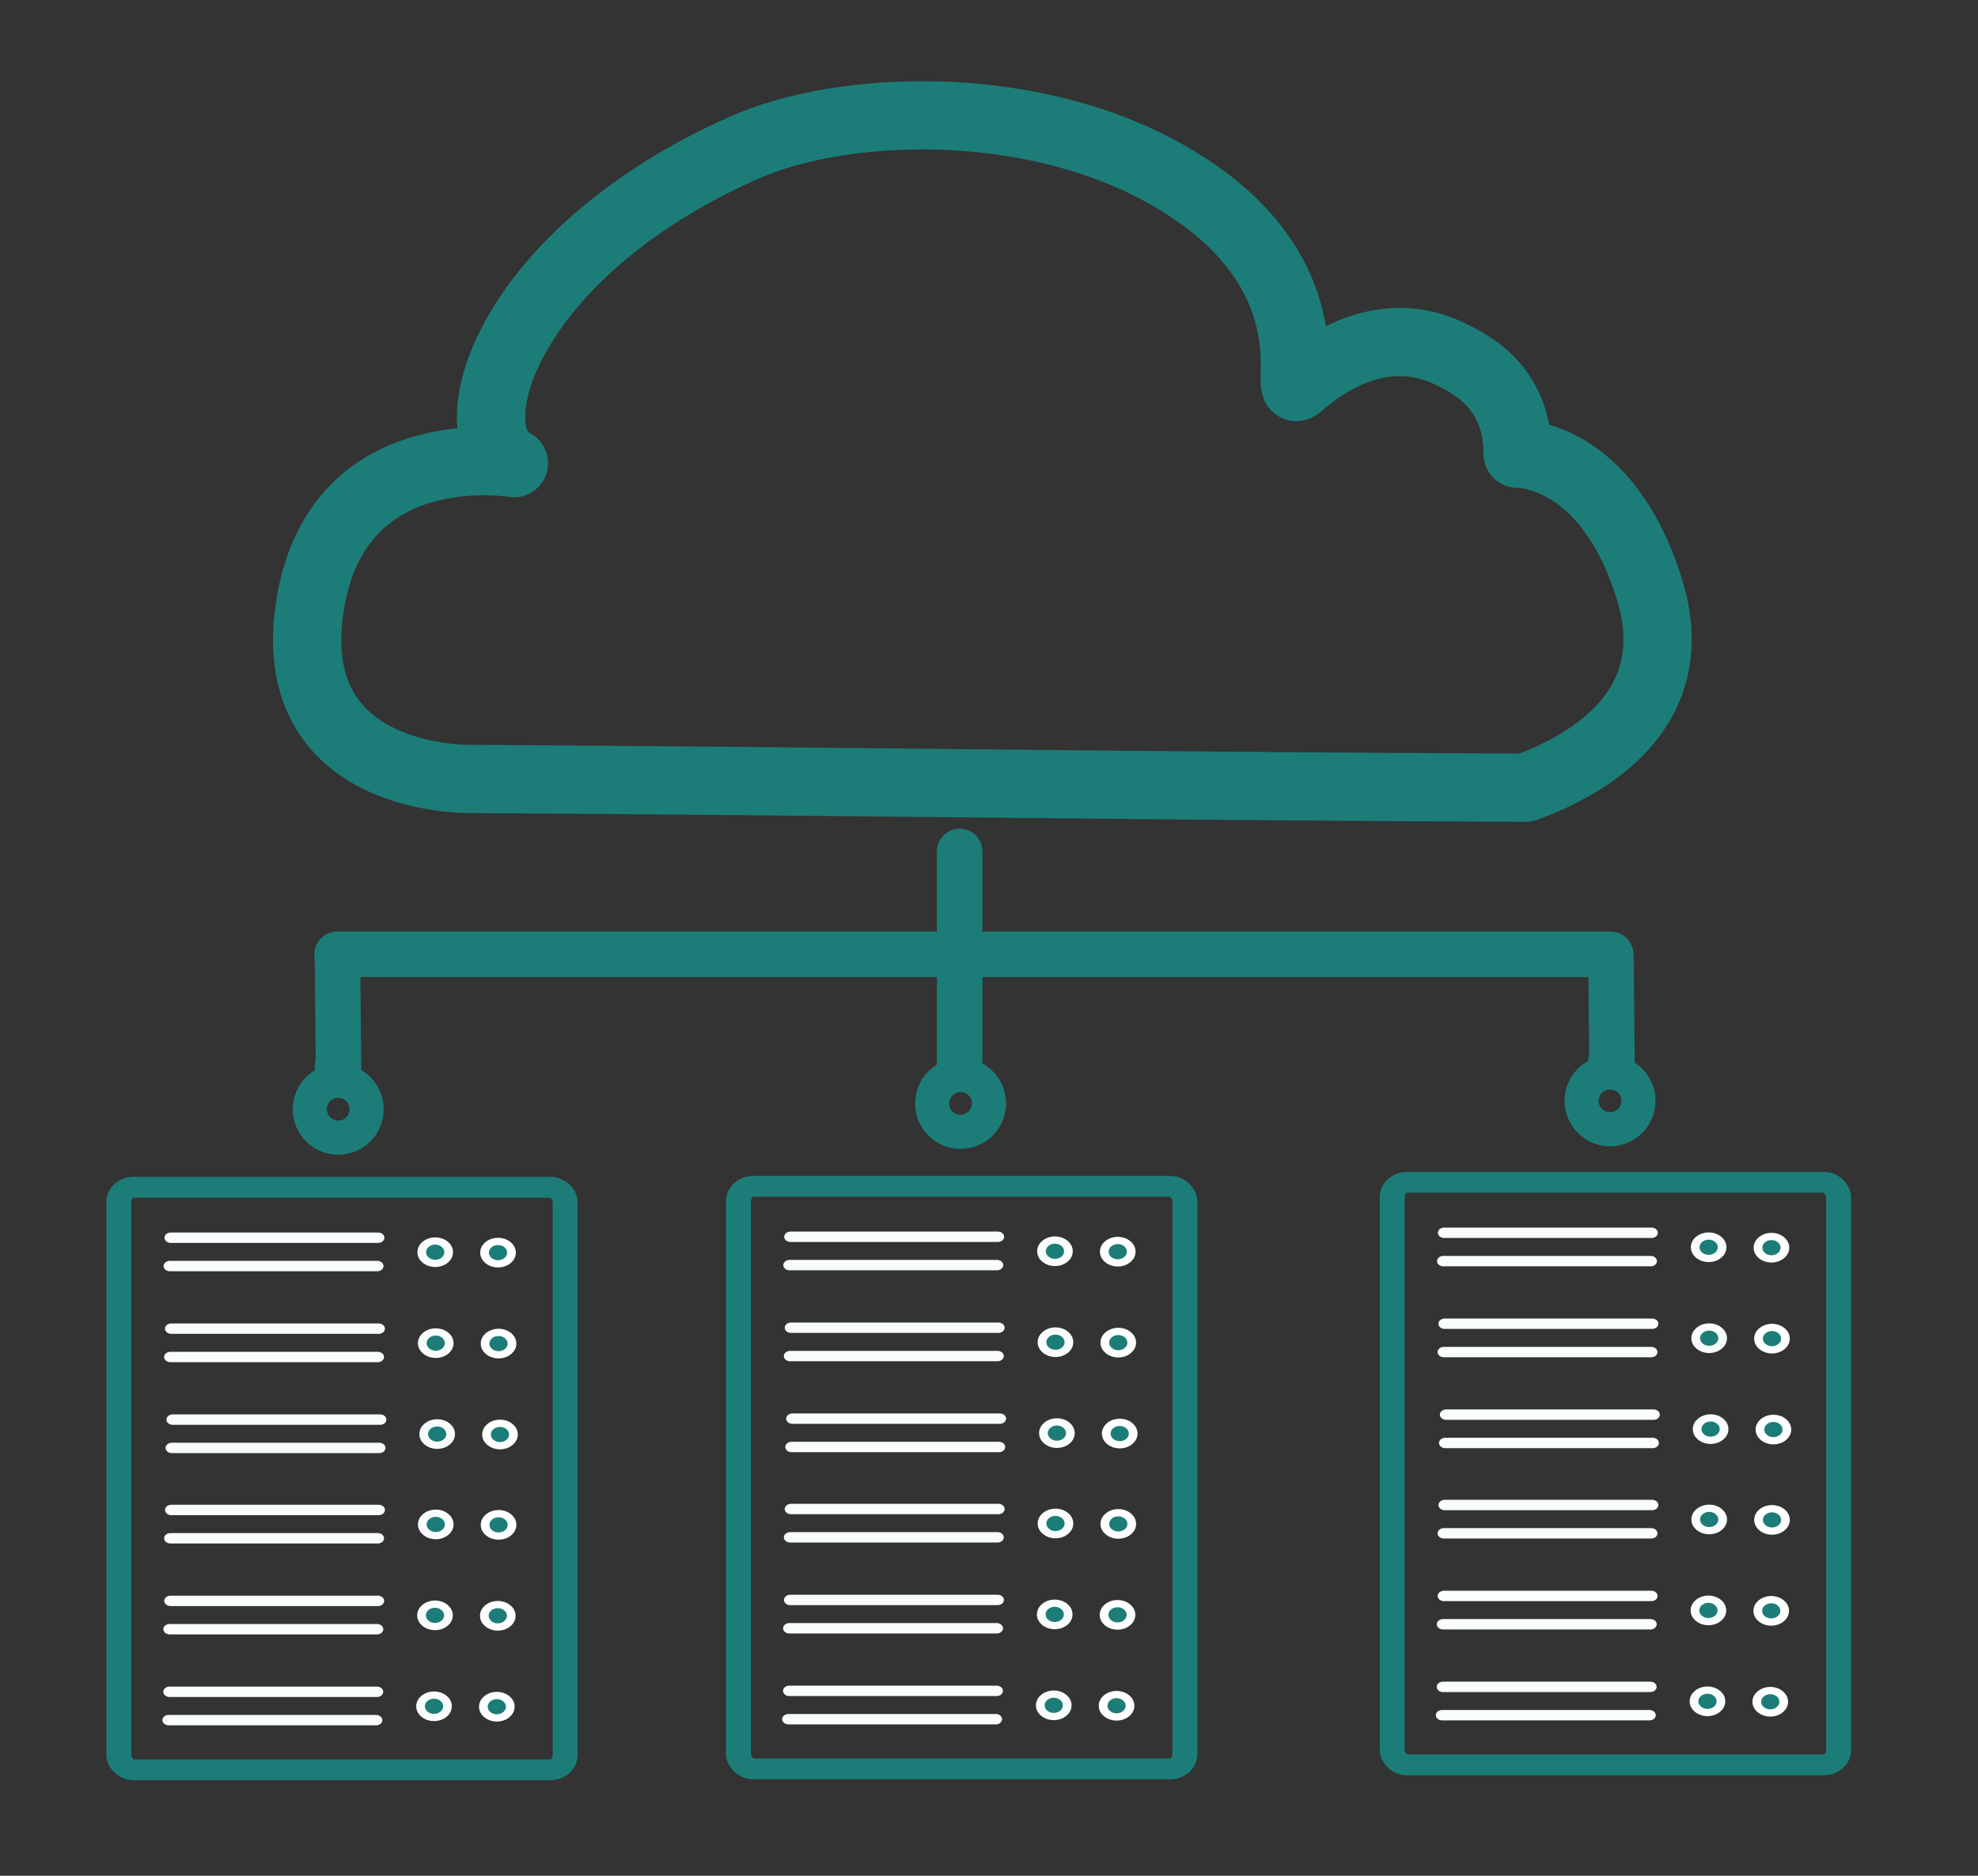 <?xml version="1.0" encoding="UTF-8" standalone="no"?>
<!-- Created with Inkscape (http://www.inkscape.org/) -->

<svg
   width="174mm"
   height="165mm"
   viewBox="0 0 174 165"
   version="1.1"
   id="svg1"
   xml:space="preserve"
   inkscape:version="1.4.2 (ebf0e940, 2025-05-08)"
   sodipodi:docname="cluster-key.svg"
   xmlns:inkscape="http://www.inkscape.org/namespaces/inkscape"
   xmlns:sodipodi="http://sodipodi.sourceforge.net/DTD/sodipodi-0.dtd"
   xmlns="http://www.w3.org/2000/svg"
   xmlns:svg="http://www.w3.org/2000/svg"><rect x="0" y="0" width="174" height="165" fill="#333333" stroke="none"/><sodipodi:namedview
     id="namedview1"
     pagecolor="#ffffff"
     bordercolor="#000000"
     borderopacity="0.25"
     inkscape:showpageshadow="2"
     inkscape:pageopacity="0.0"
     inkscape:pagecheckerboard="0"
     inkscape:deskcolor="#d1d1d1"
     inkscape:document-units="mm"
     inkscape:zoom="2.7280399"
     inkscape:cx="367.1134"
     inkscape:cy="435.11094"
     inkscape:window-width="2288"
     inkscape:window-height="1243"
     inkscape:window-x="1835"
     inkscape:window-y="129"
     inkscape:window-maximized="0"
     inkscape:current-layer="layer1" /><defs
     id="defs1"><inkscape:path-effect
       effect="parallel"
       offset_pt="61.076,22.092"
       id="path-effect7"
       is_visible="true"
       lpeversion="1"
       length-left="150"
       length-right="150" /><inkscape:path-effect
       effect="fillet_chamfer"
       id="path-effect6"
       is_visible="true"
       lpeversion="1"
       nodesatellites_param="F,0,0,1,0,0,0,1 @ F,0,0,1,0,0,0,1 @ F,0,0,1,0,0,0,1 @ F,0,0,1,0,0,0,1"
       radius="0"
       unit="px"
       method="auto"
       mode="F"
       chamfer_steps="1"
       flexible="false"
       use_knot_distance="true"
       apply_no_radius="true"
       apply_with_radius="true"
       only_selected="false"
       hide_knots="false" /><inkscape:path-effect
       effect="fillet_chamfer"
       id="path-effect6-4"
       is_visible="true"
       lpeversion="1"
       nodesatellites_param="F,0,0,1,0,0,0,1 @ F,0,0,1,0,0,0,1 @ F,0,0,1,0,0,0,1 @ F,0,0,1,0,0,0,1"
       radius="0"
       unit="px"
       method="auto"
       mode="F"
       chamfer_steps="1"
       flexible="false"
       use_knot_distance="true"
       apply_no_radius="true"
       apply_with_radius="true"
       only_selected="false"
       hide_knots="false" /><inkscape:path-effect
       effect="fillet_chamfer"
       id="path-effect6-1"
       is_visible="true"
       lpeversion="1"
       nodesatellites_param="F,0,0,1,0,0,0,1 @ F,0,0,1,0,0,0,1 @ F,0,0,1,0,0,0,1 @ F,0,0,1,0,0,0,1"
       radius="0"
       unit="px"
       method="auto"
       mode="F"
       chamfer_steps="1"
       flexible="false"
       use_knot_distance="true"
       apply_no_radius="true"
       apply_with_radius="true"
       only_selected="false"
       hide_knots="false" /><inkscape:path-effect
       effect="fillet_chamfer"
       id="path-effect6-8"
       is_visible="true"
       lpeversion="1"
       nodesatellites_param="F,0,0,1,0,0,0,1 @ F,0,0,1,0,0,0,1 @ F,0,0,1,0,0,0,1 @ F,0,0,1,0,0,0,1"
       radius="0"
       unit="px"
       method="auto"
       mode="F"
       chamfer_steps="1"
       flexible="false"
       use_knot_distance="true"
       apply_no_radius="true"
       apply_with_radius="true"
       only_selected="false"
       hide_knots="false" /><inkscape:path-effect
       effect="fillet_chamfer"
       id="path-effect6-15"
       is_visible="true"
       lpeversion="1"
       nodesatellites_param="F,0,0,1,0,0,0,1 @ F,0,0,1,0,0,0,1 @ F,0,0,1,0,0,0,1 @ F,0,0,1,0,0,0,1"
       radius="0"
       unit="px"
       method="auto"
       mode="F"
       chamfer_steps="1"
       flexible="false"
       use_knot_distance="true"
       apply_no_radius="true"
       apply_with_radius="true"
       only_selected="false"
       hide_knots="false" /><inkscape:path-effect
       effect="fillet_chamfer"
       id="path-effect6-7"
       is_visible="true"
       lpeversion="1"
       nodesatellites_param="F,0,0,1,0,0,0,1 @ F,0,0,1,0,0,0,1 @ F,0,0,1,0,0,0,1 @ F,0,0,1,0,0,0,1"
       radius="0"
       unit="px"
       method="auto"
       mode="F"
       chamfer_steps="1"
       flexible="false"
       use_knot_distance="true"
       apply_no_radius="true"
       apply_with_radius="true"
       only_selected="false"
       hide_knots="false" /><inkscape:path-effect
       effect="fillet_chamfer"
       id="path-effect6-5"
       is_visible="true"
       lpeversion="1"
       nodesatellites_param="F,0,0,1,0,0,0,1 @ F,0,0,1,0,0,0,1 @ F,0,0,1,0,0,0,1 @ F,0,0,1,0,0,0,1"
       radius="0"
       unit="px"
       method="auto"
       mode="F"
       chamfer_steps="1"
       flexible="false"
       use_knot_distance="true"
       apply_no_radius="true"
       apply_with_radius="true"
       only_selected="false"
       hide_knots="false" /><inkscape:path-effect
       effect="fillet_chamfer"
       id="path-effect6-4-5"
       is_visible="true"
       lpeversion="1"
       nodesatellites_param="F,0,0,1,0,0,0,1 @ F,0,0,1,0,0,0,1 @ F,0,0,1,0,0,0,1 @ F,0,0,1,0,0,0,1"
       radius="0"
       unit="px"
       method="auto"
       mode="F"
       chamfer_steps="1"
       flexible="false"
       use_knot_distance="true"
       apply_no_radius="true"
       apply_with_radius="true"
       only_selected="false"
       hide_knots="false" /><inkscape:path-effect
       effect="fillet_chamfer"
       id="path-effect6-1-2"
       is_visible="true"
       lpeversion="1"
       nodesatellites_param="F,0,0,1,0,0,0,1 @ F,0,0,1,0,0,0,1 @ F,0,0,1,0,0,0,1 @ F,0,0,1,0,0,0,1"
       radius="0"
       unit="px"
       method="auto"
       mode="F"
       chamfer_steps="1"
       flexible="false"
       use_knot_distance="true"
       apply_no_radius="true"
       apply_with_radius="true"
       only_selected="false"
       hide_knots="false" /><inkscape:path-effect
       effect="fillet_chamfer"
       id="path-effect6-8-3"
       is_visible="true"
       lpeversion="1"
       nodesatellites_param="F,0,0,1,0,0,0,1 @ F,0,0,1,0,0,0,1 @ F,0,0,1,0,0,0,1 @ F,0,0,1,0,0,0,1"
       radius="0"
       unit="px"
       method="auto"
       mode="F"
       chamfer_steps="1"
       flexible="false"
       use_knot_distance="true"
       apply_no_radius="true"
       apply_with_radius="true"
       only_selected="false"
       hide_knots="false" /><inkscape:path-effect
       effect="fillet_chamfer"
       id="path-effect6-15-2"
       is_visible="true"
       lpeversion="1"
       nodesatellites_param="F,0,0,1,0,0,0,1 @ F,0,0,1,0,0,0,1 @ F,0,0,1,0,0,0,1 @ F,0,0,1,0,0,0,1"
       radius="0"
       unit="px"
       method="auto"
       mode="F"
       chamfer_steps="1"
       flexible="false"
       use_knot_distance="true"
       apply_no_radius="true"
       apply_with_radius="true"
       only_selected="false"
       hide_knots="false" /><inkscape:path-effect
       effect="fillet_chamfer"
       id="path-effect6-7-3"
       is_visible="true"
       lpeversion="1"
       nodesatellites_param="F,0,0,1,0,0,0,1 @ F,0,0,1,0,0,0,1 @ F,0,0,1,0,0,0,1 @ F,0,0,1,0,0,0,1"
       radius="0"
       unit="px"
       method="auto"
       mode="F"
       chamfer_steps="1"
       flexible="false"
       use_knot_distance="true"
       apply_no_radius="true"
       apply_with_radius="true"
       only_selected="false"
       hide_knots="false" /><inkscape:path-effect
       effect="fillet_chamfer"
       id="path-effect6-158"
       is_visible="true"
       lpeversion="1"
       nodesatellites_param="F,0,0,1,0,0,0,1 @ F,0,0,1,0,0,0,1 @ F,0,0,1,0,0,0,1 @ F,0,0,1,0,0,0,1"
       radius="0"
       unit="px"
       method="auto"
       mode="F"
       chamfer_steps="1"
       flexible="false"
       use_knot_distance="true"
       apply_no_radius="true"
       apply_with_radius="true"
       only_selected="false"
       hide_knots="false" /><inkscape:path-effect
       effect="fillet_chamfer"
       id="path-effect6-4-2"
       is_visible="true"
       lpeversion="1"
       nodesatellites_param="F,0,0,1,0,0,0,1 @ F,0,0,1,0,0,0,1 @ F,0,0,1,0,0,0,1 @ F,0,0,1,0,0,0,1"
       radius="0"
       unit="px"
       method="auto"
       mode="F"
       chamfer_steps="1"
       flexible="false"
       use_knot_distance="true"
       apply_no_radius="true"
       apply_with_radius="true"
       only_selected="false"
       hide_knots="false" /><inkscape:path-effect
       effect="fillet_chamfer"
       id="path-effect6-1-5"
       is_visible="true"
       lpeversion="1"
       nodesatellites_param="F,0,0,1,0,0,0,1 @ F,0,0,1,0,0,0,1 @ F,0,0,1,0,0,0,1 @ F,0,0,1,0,0,0,1"
       radius="0"
       unit="px"
       method="auto"
       mode="F"
       chamfer_steps="1"
       flexible="false"
       use_knot_distance="true"
       apply_no_radius="true"
       apply_with_radius="true"
       only_selected="false"
       hide_knots="false" /><inkscape:path-effect
       effect="fillet_chamfer"
       id="path-effect6-8-0"
       is_visible="true"
       lpeversion="1"
       nodesatellites_param="F,0,0,1,0,0,0,1 @ F,0,0,1,0,0,0,1 @ F,0,0,1,0,0,0,1 @ F,0,0,1,0,0,0,1"
       radius="0"
       unit="px"
       method="auto"
       mode="F"
       chamfer_steps="1"
       flexible="false"
       use_knot_distance="true"
       apply_no_radius="true"
       apply_with_radius="true"
       only_selected="false"
       hide_knots="false" /><inkscape:path-effect
       effect="fillet_chamfer"
       id="path-effect6-15-28"
       is_visible="true"
       lpeversion="1"
       nodesatellites_param="F,0,0,1,0,0,0,1 @ F,0,0,1,0,0,0,1 @ F,0,0,1,0,0,0,1 @ F,0,0,1,0,0,0,1"
       radius="0"
       unit="px"
       method="auto"
       mode="F"
       chamfer_steps="1"
       flexible="false"
       use_knot_distance="true"
       apply_no_radius="true"
       apply_with_radius="true"
       only_selected="false"
       hide_knots="false" /><inkscape:path-effect
       effect="fillet_chamfer"
       id="path-effect6-7-39"
       is_visible="true"
       lpeversion="1"
       nodesatellites_param="F,0,0,1,0,0,0,1 @ F,0,0,1,0,0,0,1 @ F,0,0,1,0,0,0,1 @ F,0,0,1,0,0,0,1"
       radius="0"
       unit="px"
       method="auto"
       mode="F"
       chamfer_steps="1"
       flexible="false"
       use_knot_distance="true"
       apply_no_radius="true"
       apply_with_radius="true"
       only_selected="false"
       hide_knots="false" /><inkscape:path-effect
       effect="fillet_chamfer"
       id="path-effect6-47"
       is_visible="true"
       lpeversion="1"
       nodesatellites_param="F,0,0,1,0,0,0,1 @ F,0,0,1,0,0,0,1 @ F,0,0,1,0,0,0,1 @ F,0,0,1,0,0,0,1"
       radius="0"
       unit="px"
       method="auto"
       mode="F"
       chamfer_steps="1"
       flexible="false"
       use_knot_distance="true"
       apply_no_radius="true"
       apply_with_radius="true"
       only_selected="false"
       hide_knots="false" /><inkscape:path-effect
       effect="fillet_chamfer"
       id="path-effect6-4-9"
       is_visible="true"
       lpeversion="1"
       nodesatellites_param="F,0,0,1,0,0,0,1 @ F,0,0,1,0,0,0,1 @ F,0,0,1,0,0,0,1 @ F,0,0,1,0,0,0,1"
       radius="0"
       unit="px"
       method="auto"
       mode="F"
       chamfer_steps="1"
       flexible="false"
       use_knot_distance="true"
       apply_no_radius="true"
       apply_with_radius="true"
       only_selected="false"
       hide_knots="false" /><inkscape:path-effect
       effect="fillet_chamfer"
       id="path-effect6-1-53"
       is_visible="true"
       lpeversion="1"
       nodesatellites_param="F,0,0,1,0,0,0,1 @ F,0,0,1,0,0,0,1 @ F,0,0,1,0,0,0,1 @ F,0,0,1,0,0,0,1"
       radius="0"
       unit="px"
       method="auto"
       mode="F"
       chamfer_steps="1"
       flexible="false"
       use_knot_distance="true"
       apply_no_radius="true"
       apply_with_radius="true"
       only_selected="false"
       hide_knots="false" /><inkscape:path-effect
       effect="fillet_chamfer"
       id="path-effect6-8-36"
       is_visible="true"
       lpeversion="1"
       nodesatellites_param="F,0,0,1,0,0,0,1 @ F,0,0,1,0,0,0,1 @ F,0,0,1,0,0,0,1 @ F,0,0,1,0,0,0,1"
       radius="0"
       unit="px"
       method="auto"
       mode="F"
       chamfer_steps="1"
       flexible="false"
       use_knot_distance="true"
       apply_no_radius="true"
       apply_with_radius="true"
       only_selected="false"
       hide_knots="false" /><inkscape:path-effect
       effect="fillet_chamfer"
       id="path-effect6-15-0"
       is_visible="true"
       lpeversion="1"
       nodesatellites_param="F,0,0,1,0,0,0,1 @ F,0,0,1,0,0,0,1 @ F,0,0,1,0,0,0,1 @ F,0,0,1,0,0,0,1"
       radius="0"
       unit="px"
       method="auto"
       mode="F"
       chamfer_steps="1"
       flexible="false"
       use_knot_distance="true"
       apply_no_radius="true"
       apply_with_radius="true"
       only_selected="false"
       hide_knots="false" /><inkscape:path-effect
       effect="fillet_chamfer"
       id="path-effect6-7-8"
       is_visible="true"
       lpeversion="1"
       nodesatellites_param="F,0,0,1,0,0,0,1 @ F,0,0,1,0,0,0,1 @ F,0,0,1,0,0,0,1 @ F,0,0,1,0,0,0,1"
       radius="0"
       unit="px"
       method="auto"
       mode="F"
       chamfer_steps="1"
       flexible="false"
       use_knot_distance="true"
       apply_no_radius="true"
       apply_with_radius="true"
       only_selected="false"
       hide_knots="false" /><inkscape:path-effect
       effect="fillet_chamfer"
       id="path-effect6-46"
       is_visible="true"
       lpeversion="1"
       nodesatellites_param="F,0,0,1,0,0,0,1 @ F,0,0,1,0,0,0,1 @ F,0,0,1,0,0,0,1 @ F,0,0,1,0,0,0,1"
       radius="0"
       unit="px"
       method="auto"
       mode="F"
       chamfer_steps="1"
       flexible="false"
       use_knot_distance="true"
       apply_no_radius="true"
       apply_with_radius="true"
       only_selected="false"
       hide_knots="false" /><inkscape:path-effect
       effect="fillet_chamfer"
       id="path-effect6-4-3"
       is_visible="true"
       lpeversion="1"
       nodesatellites_param="F,0,0,1,0,0,0,1 @ F,0,0,1,0,0,0,1 @ F,0,0,1,0,0,0,1 @ F,0,0,1,0,0,0,1"
       radius="0"
       unit="px"
       method="auto"
       mode="F"
       chamfer_steps="1"
       flexible="false"
       use_knot_distance="true"
       apply_no_radius="true"
       apply_with_radius="true"
       only_selected="false"
       hide_knots="false" /><inkscape:path-effect
       effect="fillet_chamfer"
       id="path-effect6-1-7"
       is_visible="true"
       lpeversion="1"
       nodesatellites_param="F,0,0,1,0,0,0,1 @ F,0,0,1,0,0,0,1 @ F,0,0,1,0,0,0,1 @ F,0,0,1,0,0,0,1"
       radius="0"
       unit="px"
       method="auto"
       mode="F"
       chamfer_steps="1"
       flexible="false"
       use_knot_distance="true"
       apply_no_radius="true"
       apply_with_radius="true"
       only_selected="false"
       hide_knots="false" /><inkscape:path-effect
       effect="fillet_chamfer"
       id="path-effect6-8-8"
       is_visible="true"
       lpeversion="1"
       nodesatellites_param="F,0,0,1,0,0,0,1 @ F,0,0,1,0,0,0,1 @ F,0,0,1,0,0,0,1 @ F,0,0,1,0,0,0,1"
       radius="0"
       unit="px"
       method="auto"
       mode="F"
       chamfer_steps="1"
       flexible="false"
       use_knot_distance="true"
       apply_no_radius="true"
       apply_with_radius="true"
       only_selected="false"
       hide_knots="false" /><inkscape:path-effect
       effect="fillet_chamfer"
       id="path-effect6-15-4"
       is_visible="true"
       lpeversion="1"
       nodesatellites_param="F,0,0,1,0,0,0,1 @ F,0,0,1,0,0,0,1 @ F,0,0,1,0,0,0,1 @ F,0,0,1,0,0,0,1"
       radius="0"
       unit="px"
       method="auto"
       mode="F"
       chamfer_steps="1"
       flexible="false"
       use_knot_distance="true"
       apply_no_radius="true"
       apply_with_radius="true"
       only_selected="false"
       hide_knots="false" /><inkscape:path-effect
       effect="fillet_chamfer"
       id="path-effect6-7-6"
       is_visible="true"
       lpeversion="1"
       nodesatellites_param="F,0,0,1,0,0,0,1 @ F,0,0,1,0,0,0,1 @ F,0,0,1,0,0,0,1 @ F,0,0,1,0,0,0,1"
       radius="0"
       unit="px"
       method="auto"
       mode="F"
       chamfer_steps="1"
       flexible="false"
       use_knot_distance="true"
       apply_no_radius="true"
       apply_with_radius="true"
       only_selected="false"
       hide_knots="false" /></defs><g
     inkscape:label="Layer 1"
     inkscape:groupmode="layer"
     id="layer1"><path
       style="fill:none;stroke:#1c7d78;stroke-width:6;stroke-linecap:round;stroke-linejoin:round;stroke-dasharray:none;paint-order:stroke fill markers"
       d="m 134.205,69.29 c 5.754,-2.1 14.125,-7.075 10.885,-17.478 -3.779,-12.135 -11.589,-11.897 -11.589,-11.897 -0.002,-5.979 -4.242,-7.968 -6.087,-8.853 -2.272,-1.089 -7.177,-2.362 -13.205,2.895 -1.432,1.249 3.496,-10.479 -12.178,-18.94 C 90.099,8.578 74.023,9.171 65.377,13.023 44.446,22.348 39.945,38.138 45.206,40.745 c 0,0 -15.403,-2.648 -17.903,12.311 -2.657,15.905 14.13,15.465 14.13,15.465 30.924,0.174 61.847,0.661 92.771,0.769 z"
       id="path1"
       sodipodi:nodetypes="csssssssscc" /><path
       style="fill:none;stroke:#1c7d78;stroke-width:4;stroke-linecap:round;stroke-linejoin:round;stroke-dasharray:none;paint-order:stroke fill markers"
       d="m 29.652,83.946 112.033,0.003"
       id="path2"
       sodipodi:nodetypes="cc" /><path
       style="fill:none;stroke:#1c7d78;stroke-width:4;stroke-linecap:round;stroke-linejoin:round;stroke-dasharray:none;paint-order:stroke fill markers"
       d="m 84.421,74.893 v 19.029 0"
       id="path3" /><path
       style="fill:none;stroke:#1c7d78;stroke-width:4;stroke-linecap:round;stroke-linejoin:round;stroke-dasharray:none;paint-order:stroke fill markers"
       d="m 29.684,84.019 0.096,9.827 h -0.096"
       id="path4" /><path
       style="fill:none;stroke:#1c7d78;stroke-width:4;stroke-linecap:round;stroke-linejoin:round;stroke-dasharray:none;paint-order:stroke fill markers"
       d="m 141.708,84.099 0.096,9.245 h -0.096"
       id="path4-4" /><circle
       style="fill:none;stroke:#1c7d78;stroke-width:3;stroke-linecap:round;stroke-linejoin:round;stroke-dasharray:none;paint-order:stroke fill markers"
       id="path5"
       cx="29.753"
       cy="97.573"
       r="2.5" /><circle
       style="fill:none;stroke:#1c7d78;stroke-width:3;stroke-linecap:round;stroke-linejoin:round;stroke-dasharray:none;paint-order:stroke fill markers"
       id="path5-5"
       cx="84.5"
       cy="97.061"
       r="2.5" /><circle
       style="fill:none;stroke:#1c7d78;stroke-width:3;stroke-linecap:round;stroke-linejoin:round;stroke-dasharray:none;paint-order:stroke fill markers"
       id="path5-2"
       cx="141.632"
       cy="96.833"
       r="2.5" /><g
       id="g7"
       transform="matrix(1.691,0,0,1.411,-23.612,-74.252)"
       style="stroke-width:0.647"><rect
         style="fill:none;stroke:#1c7d78;stroke-width:1.295;stroke-linecap:round;stroke-linejoin:round;stroke-dasharray:none;paint-order:stroke fill markers"
         id="rect5"
         width="23.224"
         height="36.317"
         x="20.141"
         y="126.64"
         rx="0.769"
         ry="0.922" /><g
         id="g6"
         inkscape:label="node"
         transform="translate(0.303,-7.95)"
         style="stroke-width:0.647"><path
           style="fill:#1c7d78;fill-opacity:1;stroke:#1c7d78;stroke-width:0.647;stroke-linecap:round;stroke-linejoin:round;stroke-dasharray:none;paint-order:stroke fill markers"
           id="rect6"
           width="19.659"
           height="4.144"
           x="21.972"
           y="130.192"
           inkscape:path-effect="#path-effect6"
           sodipodi:type="rect"
           d="m 21.972,130.192 h 19.659 v 4.144 H 21.972 Z"
           transform="translate(-0.379,6.36)" /><circle
           style="fill:#1c7d78;fill-opacity:1;stroke:#f9fcfc;stroke-width:0.453;stroke-linecap:round;stroke-linejoin:round;stroke-dasharray:none;stroke-opacity:1;paint-order:stroke fill markers"
           id="path5-57"
           cx="36.301"
           cy="138.638"
           r="0.7" /><circle
           style="fill:#1c7d78;fill-opacity:1;stroke:#ffffff;stroke-width:0.453;stroke-linecap:round;stroke-linejoin:round;stroke-dasharray:none;stroke-opacity:1;paint-order:stroke fill markers"
           id="path5-57-1"
           cx="39.568"
           cy="138.665"
           r="0.7" /><path
           style="fill:none;stroke:#fafdfd;stroke-width:0.647;stroke-linecap:round;stroke-linejoin:round;stroke-dasharray:none;stroke-opacity:1;paint-order:stroke fill markers"
           d="M 22.541,137.736 H 33.333"
           id="path6"
           sodipodi:nodetypes="cc" /><path
           style="fill:none;stroke:#fafdfd;stroke-width:0.647;stroke-linecap:round;stroke-linejoin:round;stroke-dasharray:none;stroke-opacity:1;paint-order:stroke fill markers"
           d="M 22.495,139.502 H 33.287"
           id="path6-9"
           sodipodi:nodetypes="cc" /></g><g
         id="g6-1"
         inkscape:label="node"
         transform="translate(0.33,-2.28)"
         style="stroke-width:0.647"><path
           style="fill:#1c7d78;fill-opacity:1;stroke:#1c7d78;stroke-width:0.647;stroke-linecap:round;stroke-linejoin:round;stroke-dasharray:none;paint-order:stroke fill markers"
           id="rect6-2"
           width="19.659"
           height="4.144"
           x="21.972"
           y="130.192"
           inkscape:path-effect="#path-effect6-4"
           sodipodi:type="rect"
           d="m 21.972,130.192 h 19.659 v 4.144 H 21.972 Z"
           transform="translate(-0.379,6.36)" /><circle
           style="fill:#1c7d78;fill-opacity:1;stroke:#f9fcfc;stroke-width:0.453;stroke-linecap:round;stroke-linejoin:round;stroke-dasharray:none;stroke-opacity:1;paint-order:stroke fill markers"
           id="path5-57-12"
           cx="36.301"
           cy="138.638"
           r="0.7" /><circle
           style="fill:#1c7d78;fill-opacity:1;stroke:#ffffff;stroke-width:0.453;stroke-linecap:round;stroke-linejoin:round;stroke-dasharray:none;stroke-opacity:1;paint-order:stroke fill markers"
           id="path5-57-1-5"
           cx="39.568"
           cy="138.665"
           r="0.7" /><path
           style="fill:none;stroke:#fafdfd;stroke-width:0.647;stroke-linecap:round;stroke-linejoin:round;stroke-dasharray:none;stroke-opacity:1;paint-order:stroke fill markers"
           d="M 22.541,137.736 H 33.333"
           id="path6-6"
           sodipodi:nodetypes="cc" /><path
           style="fill:none;stroke:#fafdfd;stroke-width:0.647;stroke-linecap:round;stroke-linejoin:round;stroke-dasharray:none;stroke-opacity:1;paint-order:stroke fill markers"
           d="M 22.495,139.502 H 33.287"
           id="path6-9-4"
           sodipodi:nodetypes="cc" /></g><g
         id="g6-4"
         inkscape:label="node"
         transform="translate(0.405,3.388)"
         style="stroke-width:0.647"><path
           style="fill:#1c7d78;fill-opacity:1;stroke:#1c7d78;stroke-width:0.647;stroke-linecap:round;stroke-linejoin:round;stroke-dasharray:none;paint-order:stroke fill markers"
           id="rect6-26"
           width="19.659"
           height="4.144"
           x="21.972"
           y="130.192"
           inkscape:path-effect="#path-effect6-1"
           sodipodi:type="rect"
           d="m 21.972,130.192 h 19.659 v 4.144 H 21.972 Z"
           transform="translate(-0.379,6.36)" /><circle
           style="fill:#1c7d78;fill-opacity:1;stroke:#f9fcfc;stroke-width:0.453;stroke-linecap:round;stroke-linejoin:round;stroke-dasharray:none;stroke-opacity:1;paint-order:stroke fill markers"
           id="path5-57-7"
           cx="36.301"
           cy="138.638"
           r="0.7" /><circle
           style="fill:#1c7d78;fill-opacity:1;stroke:#ffffff;stroke-width:0.453;stroke-linecap:round;stroke-linejoin:round;stroke-dasharray:none;stroke-opacity:1;paint-order:stroke fill markers"
           id="path5-57-1-9"
           cx="39.568"
           cy="138.665"
           r="0.7" /><path
           style="fill:none;stroke:#fafdfd;stroke-width:0.647;stroke-linecap:round;stroke-linejoin:round;stroke-dasharray:none;stroke-opacity:1;paint-order:stroke fill markers"
           d="M 22.541,137.736 H 33.333"
           id="path6-5"
           sodipodi:nodetypes="cc" /><path
           style="fill:none;stroke:#fafdfd;stroke-width:0.647;stroke-linecap:round;stroke-linejoin:round;stroke-dasharray:none;stroke-opacity:1;paint-order:stroke fill markers"
           d="M 22.495,139.502 H 33.287"
           id="path6-9-9"
           sodipodi:nodetypes="cc" /></g><g
         id="g6-7"
         inkscape:label="node"
         transform="translate(0.331,9.021)"
         style="stroke-width:0.647"><path
           style="fill:#1c7d78;fill-opacity:1;stroke:#1c7d78;stroke-width:0.647;stroke-linecap:round;stroke-linejoin:round;stroke-dasharray:none;paint-order:stroke fill markers"
           id="rect6-9"
           width="19.659"
           height="4.144"
           x="21.972"
           y="130.192"
           inkscape:path-effect="#path-effect6-8"
           sodipodi:type="rect"
           d="m 21.972,130.192 h 19.659 v 4.144 H 21.972 Z"
           transform="translate(-0.379,6.36)" /><circle
           style="fill:#1c7d78;fill-opacity:1;stroke:#f9fcfc;stroke-width:0.453;stroke-linecap:round;stroke-linejoin:round;stroke-dasharray:none;stroke-opacity:1;paint-order:stroke fill markers"
           id="path5-57-6"
           cx="36.301"
           cy="138.638"
           r="0.7" /><circle
           style="fill:#1c7d78;fill-opacity:1;stroke:#ffffff;stroke-width:0.453;stroke-linecap:round;stroke-linejoin:round;stroke-dasharray:none;stroke-opacity:1;paint-order:stroke fill markers"
           id="path5-57-1-90"
           cx="39.568"
           cy="138.665"
           r="0.7" /><path
           style="fill:none;stroke:#fafdfd;stroke-width:0.647;stroke-linecap:round;stroke-linejoin:round;stroke-dasharray:none;stroke-opacity:1;paint-order:stroke fill markers"
           d="M 22.541,137.736 H 33.333"
           id="path6-57"
           sodipodi:nodetypes="cc" /><path
           style="fill:none;stroke:#fafdfd;stroke-width:0.647;stroke-linecap:round;stroke-linejoin:round;stroke-dasharray:none;stroke-opacity:1;paint-order:stroke fill markers"
           d="M 22.495,139.502 H 33.287"
           id="path6-9-2"
           sodipodi:nodetypes="cc" /></g><g
         id="g6-6"
         inkscape:label="node"
         transform="translate(0.291,14.69)"
         style="stroke-width:0.647"><path
           style="fill:#1c7d78;fill-opacity:1;stroke:#1c7d78;stroke-width:0.647;stroke-linecap:round;stroke-linejoin:round;stroke-dasharray:none;paint-order:stroke fill markers"
           id="rect6-4"
           width="19.659"
           height="4.144"
           x="21.972"
           y="130.192"
           inkscape:path-effect="#path-effect6-15"
           sodipodi:type="rect"
           d="m 21.972,130.192 h 19.659 v 4.144 H 21.972 Z"
           transform="translate(-0.379,6.36)" /><circle
           style="fill:#1c7d78;fill-opacity:1;stroke:#f9fcfc;stroke-width:0.453;stroke-linecap:round;stroke-linejoin:round;stroke-dasharray:none;stroke-opacity:1;paint-order:stroke fill markers"
           id="path5-57-5"
           cx="36.301"
           cy="138.638"
           r="0.7" /><circle
           style="fill:#1c7d78;fill-opacity:1;stroke:#ffffff;stroke-width:0.453;stroke-linecap:round;stroke-linejoin:round;stroke-dasharray:none;stroke-opacity:1;paint-order:stroke fill markers"
           id="path5-57-1-2"
           cx="39.568"
           cy="138.665"
           r="0.7" /><path
           style="fill:none;stroke:#fafdfd;stroke-width:0.647;stroke-linecap:round;stroke-linejoin:round;stroke-dasharray:none;stroke-opacity:1;paint-order:stroke fill markers"
           d="M 22.541,137.736 H 33.333"
           id="path6-3"
           sodipodi:nodetypes="cc" /><path
           style="fill:none;stroke:#fafdfd;stroke-width:0.647;stroke-linecap:round;stroke-linejoin:round;stroke-dasharray:none;stroke-opacity:1;paint-order:stroke fill markers"
           d="M 22.495,139.502 H 33.287"
           id="path6-9-0"
           sodipodi:nodetypes="cc" /></g><g
         id="g6-8"
         inkscape:label="node"
         transform="translate(0.241,20.358)"
         style="stroke-width:0.647"><path
           style="fill:#1c7d78;fill-opacity:1;stroke:#1c7d78;stroke-width:0.647;stroke-linecap:round;stroke-linejoin:round;stroke-dasharray:none;paint-order:stroke fill markers"
           id="rect6-5"
           width="19.659"
           height="4.144"
           x="21.972"
           y="130.192"
           inkscape:path-effect="#path-effect6-7"
           sodipodi:type="rect"
           d="m 21.972,130.192 h 19.659 v 4.144 H 21.972 Z"
           transform="translate(-0.379,6.36)" /><circle
           style="fill:#1c7d78;fill-opacity:1;stroke:#f9fcfc;stroke-width:0.453;stroke-linecap:round;stroke-linejoin:round;stroke-dasharray:none;stroke-opacity:1;paint-order:stroke fill markers"
           id="path5-57-2"
           cx="36.301"
           cy="138.638"
           r="0.7" /><circle
           style="fill:#1c7d78;fill-opacity:1;stroke:#ffffff;stroke-width:0.453;stroke-linecap:round;stroke-linejoin:round;stroke-dasharray:none;stroke-opacity:1;paint-order:stroke fill markers"
           id="path5-57-1-0"
           cx="39.568"
           cy="138.665"
           r="0.7" /><path
           style="fill:none;stroke:#fafdfd;stroke-width:0.647;stroke-linecap:round;stroke-linejoin:round;stroke-dasharray:none;stroke-opacity:1;paint-order:stroke fill markers"
           d="M 22.541,137.736 H 33.333"
           id="path6-1"
           sodipodi:nodetypes="cc" /><path
           style="fill:none;stroke:#fafdfd;stroke-width:0.647;stroke-linecap:round;stroke-linejoin:round;stroke-dasharray:none;stroke-opacity:1;paint-order:stroke fill markers"
           d="M 22.495,139.502 H 33.287"
           id="path6-9-1"
           sodipodi:nodetypes="cc" /></g></g><g
       id="g7-4"
       transform="matrix(1.691,0,0,1.411,30.904,-74.335)"
       style="stroke-width:0.647"><rect
         style="fill:none;stroke:#1c7d78;stroke-width:1.295;stroke-linecap:round;stroke-linejoin:round;stroke-dasharray:none;paint-order:stroke fill markers"
         id="rect5-5"
         width="23.224"
         height="36.317"
         x="20.141"
         y="126.64"
         rx="0.769"
         ry="0.922" /><g
         id="g6-9"
         inkscape:label="node"
         transform="translate(0.303,-7.95)"
         style="stroke-width:0.647"><path
           style="fill:#1c7d78;fill-opacity:1;stroke:#1c7d78;stroke-width:0.647;stroke-linecap:round;stroke-linejoin:round;stroke-dasharray:none;paint-order:stroke fill markers"
           id="rect6-7"
           width="19.659"
           height="4.144"
           x="21.972"
           y="130.192"
           inkscape:path-effect="#path-effect6-47"
           sodipodi:type="rect"
           d="m 21.972,130.192 h 19.659 v 4.144 H 21.972 Z"
           transform="translate(-0.379,6.36)" /><circle
           style="fill:#1c7d78;fill-opacity:1;stroke:#f9fcfc;stroke-width:0.453;stroke-linecap:round;stroke-linejoin:round;stroke-dasharray:none;stroke-opacity:1;paint-order:stroke fill markers"
           id="path5-57-57"
           cx="36.301"
           cy="138.638"
           r="0.7" /><circle
           style="fill:#1c7d78;fill-opacity:1;stroke:#ffffff;stroke-width:0.453;stroke-linecap:round;stroke-linejoin:round;stroke-dasharray:none;stroke-opacity:1;paint-order:stroke fill markers"
           id="path5-57-1-4"
           cx="39.568"
           cy="138.665"
           r="0.7" /><path
           style="fill:none;stroke:#fafdfd;stroke-width:0.647;stroke-linecap:round;stroke-linejoin:round;stroke-dasharray:none;stroke-opacity:1;paint-order:stroke fill markers"
           d="M 22.541,137.736 H 33.333"
           id="path6-58"
           sodipodi:nodetypes="cc" /><path
           style="fill:none;stroke:#fafdfd;stroke-width:0.647;stroke-linecap:round;stroke-linejoin:round;stroke-dasharray:none;stroke-opacity:1;paint-order:stroke fill markers"
           d="M 22.495,139.502 H 33.287"
           id="path6-9-7"
           sodipodi:nodetypes="cc" /></g><g
         id="g6-1-9"
         inkscape:label="node"
         transform="translate(0.33,-2.28)"
         style="stroke-width:0.647"><path
           style="fill:#1c7d78;fill-opacity:1;stroke:#1c7d78;stroke-width:0.647;stroke-linecap:round;stroke-linejoin:round;stroke-dasharray:none;paint-order:stroke fill markers"
           id="rect6-2-5"
           width="19.659"
           height="4.144"
           x="21.972"
           y="130.192"
           inkscape:path-effect="#path-effect6-4-9"
           sodipodi:type="rect"
           d="m 21.972,130.192 h 19.659 v 4.144 H 21.972 Z"
           transform="translate(-0.379,6.36)" /><circle
           style="fill:#1c7d78;fill-opacity:1;stroke:#f9fcfc;stroke-width:0.453;stroke-linecap:round;stroke-linejoin:round;stroke-dasharray:none;stroke-opacity:1;paint-order:stroke fill markers"
           id="path5-57-12-9"
           cx="36.301"
           cy="138.638"
           r="0.7" /><circle
           style="fill:#1c7d78;fill-opacity:1;stroke:#ffffff;stroke-width:0.453;stroke-linecap:round;stroke-linejoin:round;stroke-dasharray:none;stroke-opacity:1;paint-order:stroke fill markers"
           id="path5-57-1-5-6"
           cx="39.568"
           cy="138.665"
           r="0.7" /><path
           style="fill:none;stroke:#fafdfd;stroke-width:0.647;stroke-linecap:round;stroke-linejoin:round;stroke-dasharray:none;stroke-opacity:1;paint-order:stroke fill markers"
           d="M 22.541,137.736 H 33.333"
           id="path6-6-6"
           sodipodi:nodetypes="cc" /><path
           style="fill:none;stroke:#fafdfd;stroke-width:0.647;stroke-linecap:round;stroke-linejoin:round;stroke-dasharray:none;stroke-opacity:1;paint-order:stroke fill markers"
           d="M 22.495,139.502 H 33.287"
           id="path6-9-4-8"
           sodipodi:nodetypes="cc" /></g><g
         id="g6-4-5"
         inkscape:label="node"
         transform="translate(0.405,3.388)"
         style="stroke-width:0.647"><path
           style="fill:#1c7d78;fill-opacity:1;stroke:#1c7d78;stroke-width:0.647;stroke-linecap:round;stroke-linejoin:round;stroke-dasharray:none;paint-order:stroke fill markers"
           id="rect6-26-2"
           width="19.659"
           height="4.144"
           x="21.972"
           y="130.192"
           inkscape:path-effect="#path-effect6-1-53"
           sodipodi:type="rect"
           d="m 21.972,130.192 h 19.659 v 4.144 H 21.972 Z"
           transform="translate(-0.379,6.36)" /><circle
           style="fill:#1c7d78;fill-opacity:1;stroke:#f9fcfc;stroke-width:0.453;stroke-linecap:round;stroke-linejoin:round;stroke-dasharray:none;stroke-opacity:1;paint-order:stroke fill markers"
           id="path5-57-7-8"
           cx="36.301"
           cy="138.638"
           r="0.7" /><circle
           style="fill:#1c7d78;fill-opacity:1;stroke:#ffffff;stroke-width:0.453;stroke-linecap:round;stroke-linejoin:round;stroke-dasharray:none;stroke-opacity:1;paint-order:stroke fill markers"
           id="path5-57-1-9-3"
           cx="39.568"
           cy="138.665"
           r="0.7" /><path
           style="fill:none;stroke:#fafdfd;stroke-width:0.647;stroke-linecap:round;stroke-linejoin:round;stroke-dasharray:none;stroke-opacity:1;paint-order:stroke fill markers"
           d="M 22.541,137.736 H 33.333"
           id="path6-5-9"
           sodipodi:nodetypes="cc" /><path
           style="fill:none;stroke:#fafdfd;stroke-width:0.647;stroke-linecap:round;stroke-linejoin:round;stroke-dasharray:none;stroke-opacity:1;paint-order:stroke fill markers"
           d="M 22.495,139.502 H 33.287"
           id="path6-9-9-3"
           sodipodi:nodetypes="cc" /></g><g
         id="g6-7-3"
         inkscape:label="node"
         transform="translate(0.331,9.021)"
         style="stroke-width:0.647"><path
           style="fill:#1c7d78;fill-opacity:1;stroke:#1c7d78;stroke-width:0.647;stroke-linecap:round;stroke-linejoin:round;stroke-dasharray:none;paint-order:stroke fill markers"
           id="rect6-9-3"
           width="19.659"
           height="4.144"
           x="21.972"
           y="130.192"
           inkscape:path-effect="#path-effect6-8-36"
           sodipodi:type="rect"
           d="m 21.972,130.192 h 19.659 v 4.144 H 21.972 Z"
           transform="translate(-0.379,6.36)" /><circle
           style="fill:#1c7d78;fill-opacity:1;stroke:#f9fcfc;stroke-width:0.453;stroke-linecap:round;stroke-linejoin:round;stroke-dasharray:none;stroke-opacity:1;paint-order:stroke fill markers"
           id="path5-57-6-9"
           cx="36.301"
           cy="138.638"
           r="0.7" /><circle
           style="fill:#1c7d78;fill-opacity:1;stroke:#ffffff;stroke-width:0.453;stroke-linecap:round;stroke-linejoin:round;stroke-dasharray:none;stroke-opacity:1;paint-order:stroke fill markers"
           id="path5-57-1-90-1"
           cx="39.568"
           cy="138.665"
           r="0.7" /><path
           style="fill:none;stroke:#fafdfd;stroke-width:0.647;stroke-linecap:round;stroke-linejoin:round;stroke-dasharray:none;stroke-opacity:1;paint-order:stroke fill markers"
           d="M 22.541,137.736 H 33.333"
           id="path6-57-4"
           sodipodi:nodetypes="cc" /><path
           style="fill:none;stroke:#fafdfd;stroke-width:0.647;stroke-linecap:round;stroke-linejoin:round;stroke-dasharray:none;stroke-opacity:1;paint-order:stroke fill markers"
           d="M 22.495,139.502 H 33.287"
           id="path6-9-2-4"
           sodipodi:nodetypes="cc" /></g><g
         id="g6-6-5"
         inkscape:label="node"
         transform="translate(0.291,14.69)"
         style="stroke-width:0.647"><path
           style="fill:#1c7d78;fill-opacity:1;stroke:#1c7d78;stroke-width:0.647;stroke-linecap:round;stroke-linejoin:round;stroke-dasharray:none;paint-order:stroke fill markers"
           id="rect6-4-2"
           width="19.659"
           height="4.144"
           x="21.972"
           y="130.192"
           inkscape:path-effect="#path-effect6-15-0"
           sodipodi:type="rect"
           d="m 21.972,130.192 h 19.659 v 4.144 H 21.972 Z"
           transform="translate(-0.379,6.36)" /><circle
           style="fill:#1c7d78;fill-opacity:1;stroke:#f9fcfc;stroke-width:0.453;stroke-linecap:round;stroke-linejoin:round;stroke-dasharray:none;stroke-opacity:1;paint-order:stroke fill markers"
           id="path5-57-5-6"
           cx="36.301"
           cy="138.638"
           r="0.7" /><circle
           style="fill:#1c7d78;fill-opacity:1;stroke:#ffffff;stroke-width:0.453;stroke-linecap:round;stroke-linejoin:round;stroke-dasharray:none;stroke-opacity:1;paint-order:stroke fill markers"
           id="path5-57-1-2-9"
           cx="39.568"
           cy="138.665"
           r="0.7" /><path
           style="fill:none;stroke:#fafdfd;stroke-width:0.647;stroke-linecap:round;stroke-linejoin:round;stroke-dasharray:none;stroke-opacity:1;paint-order:stroke fill markers"
           d="M 22.541,137.736 H 33.333"
           id="path6-3-5"
           sodipodi:nodetypes="cc" /><path
           style="fill:none;stroke:#fafdfd;stroke-width:0.647;stroke-linecap:round;stroke-linejoin:round;stroke-dasharray:none;stroke-opacity:1;paint-order:stroke fill markers"
           d="M 22.495,139.502 H 33.287"
           id="path6-9-0-0"
           sodipodi:nodetypes="cc" /></g><g
         id="g6-8-3"
         inkscape:label="node"
         transform="translate(0.241,20.358)"
         style="stroke-width:0.647"><path
           style="fill:#1c7d78;fill-opacity:1;stroke:#1c7d78;stroke-width:0.647;stroke-linecap:round;stroke-linejoin:round;stroke-dasharray:none;paint-order:stroke fill markers"
           id="rect6-5-0"
           width="19.659"
           height="4.144"
           x="21.972"
           y="130.192"
           inkscape:path-effect="#path-effect6-7-8"
           sodipodi:type="rect"
           d="m 21.972,130.192 h 19.659 v 4.144 H 21.972 Z"
           transform="translate(-0.379,6.36)" /><circle
           style="fill:#1c7d78;fill-opacity:1;stroke:#f9fcfc;stroke-width:0.453;stroke-linecap:round;stroke-linejoin:round;stroke-dasharray:none;stroke-opacity:1;paint-order:stroke fill markers"
           id="path5-57-2-2"
           cx="36.301"
           cy="138.638"
           r="0.7" /><circle
           style="fill:#1c7d78;fill-opacity:1;stroke:#ffffff;stroke-width:0.453;stroke-linecap:round;stroke-linejoin:round;stroke-dasharray:none;stroke-opacity:1;paint-order:stroke fill markers"
           id="path5-57-1-0-8"
           cx="39.568"
           cy="138.665"
           r="0.7" /><path
           style="fill:none;stroke:#fafdfd;stroke-width:0.647;stroke-linecap:round;stroke-linejoin:round;stroke-dasharray:none;stroke-opacity:1;paint-order:stroke fill markers"
           d="M 22.541,137.736 H 33.333"
           id="path6-1-3"
           sodipodi:nodetypes="cc" /><path
           style="fill:none;stroke:#fafdfd;stroke-width:0.647;stroke-linecap:round;stroke-linejoin:round;stroke-dasharray:none;stroke-opacity:1;paint-order:stroke fill markers"
           d="M 22.495,139.502 H 33.287"
           id="path6-9-1-1"
           sodipodi:nodetypes="cc" /></g></g><g
       id="g7-3"
       transform="matrix(1.691,0,0,1.411,88.409,-74.687)"
       style="stroke-width:0.647"><rect
         style="fill:none;stroke:#1c7d78;stroke-width:1.295;stroke-linecap:round;stroke-linejoin:round;stroke-dasharray:none;paint-order:stroke fill markers"
         id="rect5-0"
         width="23.224"
         height="36.317"
         x="20.141"
         y="126.64"
         rx="0.769"
         ry="0.922" /><g
         id="g6-44"
         inkscape:label="node"
         transform="translate(0.303,-7.95)"
         style="stroke-width:0.647"><path
           style="fill:#1c7d78;fill-opacity:1;stroke:#1c7d78;stroke-width:0.647;stroke-linecap:round;stroke-linejoin:round;stroke-dasharray:none;paint-order:stroke fill markers"
           id="rect6-3"
           width="19.659"
           height="4.144"
           x="21.972"
           y="130.192"
           inkscape:path-effect="#path-effect6-46"
           sodipodi:type="rect"
           d="m 21.972,130.192 h 19.659 v 4.144 H 21.972 Z"
           transform="translate(-0.379,6.36)" /><circle
           style="fill:#1c7d78;fill-opacity:1;stroke:#f9fcfc;stroke-width:0.453;stroke-linecap:round;stroke-linejoin:round;stroke-dasharray:none;stroke-opacity:1;paint-order:stroke fill markers"
           id="path5-57-3"
           cx="36.301"
           cy="138.638"
           r="0.7" /><circle
           style="fill:#1c7d78;fill-opacity:1;stroke:#ffffff;stroke-width:0.453;stroke-linecap:round;stroke-linejoin:round;stroke-dasharray:none;stroke-opacity:1;paint-order:stroke fill markers"
           id="path5-57-1-29"
           cx="39.568"
           cy="138.665"
           r="0.7" /><path
           style="fill:none;stroke:#fafdfd;stroke-width:0.647;stroke-linecap:round;stroke-linejoin:round;stroke-dasharray:none;stroke-opacity:1;paint-order:stroke fill markers"
           d="M 22.541,137.736 H 33.333"
           id="path6-7"
           sodipodi:nodetypes="cc" /><path
           style="fill:none;stroke:#fafdfd;stroke-width:0.647;stroke-linecap:round;stroke-linejoin:round;stroke-dasharray:none;stroke-opacity:1;paint-order:stroke fill markers"
           d="M 22.495,139.502 H 33.287"
           id="path6-9-97"
           sodipodi:nodetypes="cc" /></g><g
         id="g6-1-1"
         inkscape:label="node"
         transform="translate(0.33,-2.28)"
         style="stroke-width:0.647"><path
           style="fill:#1c7d78;fill-opacity:1;stroke:#1c7d78;stroke-width:0.647;stroke-linecap:round;stroke-linejoin:round;stroke-dasharray:none;paint-order:stroke fill markers"
           id="rect6-2-3"
           width="19.659"
           height="4.144"
           x="21.972"
           y="130.192"
           inkscape:path-effect="#path-effect6-4-3"
           sodipodi:type="rect"
           d="m 21.972,130.192 h 19.659 v 4.144 H 21.972 Z"
           transform="translate(-0.379,6.36)" /><circle
           style="fill:#1c7d78;fill-opacity:1;stroke:#f9fcfc;stroke-width:0.453;stroke-linecap:round;stroke-linejoin:round;stroke-dasharray:none;stroke-opacity:1;paint-order:stroke fill markers"
           id="path5-57-12-3"
           cx="36.301"
           cy="138.638"
           r="0.7" /><circle
           style="fill:#1c7d78;fill-opacity:1;stroke:#ffffff;stroke-width:0.453;stroke-linecap:round;stroke-linejoin:round;stroke-dasharray:none;stroke-opacity:1;paint-order:stroke fill markers"
           id="path5-57-1-5-9"
           cx="39.568"
           cy="138.665"
           r="0.7" /><path
           style="fill:none;stroke:#fafdfd;stroke-width:0.647;stroke-linecap:round;stroke-linejoin:round;stroke-dasharray:none;stroke-opacity:1;paint-order:stroke fill markers"
           d="M 22.541,137.736 H 33.333"
           id="path6-6-0"
           sodipodi:nodetypes="cc" /><path
           style="fill:none;stroke:#fafdfd;stroke-width:0.647;stroke-linecap:round;stroke-linejoin:round;stroke-dasharray:none;stroke-opacity:1;paint-order:stroke fill markers"
           d="M 22.495,139.502 H 33.287"
           id="path6-9-4-4"
           sodipodi:nodetypes="cc" /></g><g
         id="g6-4-7"
         inkscape:label="node"
         transform="translate(0.405,3.388)"
         style="stroke-width:0.647"><path
           style="fill:#1c7d78;fill-opacity:1;stroke:#1c7d78;stroke-width:0.647;stroke-linecap:round;stroke-linejoin:round;stroke-dasharray:none;paint-order:stroke fill markers"
           id="rect6-26-4"
           width="19.659"
           height="4.144"
           x="21.972"
           y="130.192"
           inkscape:path-effect="#path-effect6-1-7"
           sodipodi:type="rect"
           d="m 21.972,130.192 h 19.659 v 4.144 H 21.972 Z"
           transform="translate(-0.379,6.36)" /><circle
           style="fill:#1c7d78;fill-opacity:1;stroke:#f9fcfc;stroke-width:0.453;stroke-linecap:round;stroke-linejoin:round;stroke-dasharray:none;stroke-opacity:1;paint-order:stroke fill markers"
           id="path5-57-7-1"
           cx="36.301"
           cy="138.638"
           r="0.7" /><circle
           style="fill:#1c7d78;fill-opacity:1;stroke:#ffffff;stroke-width:0.453;stroke-linecap:round;stroke-linejoin:round;stroke-dasharray:none;stroke-opacity:1;paint-order:stroke fill markers"
           id="path5-57-1-9-8"
           cx="39.568"
           cy="138.665"
           r="0.7" /><path
           style="fill:none;stroke:#fafdfd;stroke-width:0.647;stroke-linecap:round;stroke-linejoin:round;stroke-dasharray:none;stroke-opacity:1;paint-order:stroke fill markers"
           d="M 22.541,137.736 H 33.333"
           id="path6-5-0"
           sodipodi:nodetypes="cc" /><path
           style="fill:none;stroke:#fafdfd;stroke-width:0.647;stroke-linecap:round;stroke-linejoin:round;stroke-dasharray:none;stroke-opacity:1;paint-order:stroke fill markers"
           d="M 22.495,139.502 H 33.287"
           id="path6-9-9-8"
           sodipodi:nodetypes="cc" /></g><g
         id="g6-7-8"
         inkscape:label="node"
         transform="translate(0.331,9.021)"
         style="stroke-width:0.647"><path
           style="fill:#1c7d78;fill-opacity:1;stroke:#1c7d78;stroke-width:0.647;stroke-linecap:round;stroke-linejoin:round;stroke-dasharray:none;paint-order:stroke fill markers"
           id="rect6-9-1"
           width="19.659"
           height="4.144"
           x="21.972"
           y="130.192"
           inkscape:path-effect="#path-effect6-8-8"
           sodipodi:type="rect"
           d="m 21.972,130.192 h 19.659 v 4.144 H 21.972 Z"
           transform="translate(-0.379,6.36)" /><circle
           style="fill:#1c7d78;fill-opacity:1;stroke:#f9fcfc;stroke-width:0.453;stroke-linecap:round;stroke-linejoin:round;stroke-dasharray:none;stroke-opacity:1;paint-order:stroke fill markers"
           id="path5-57-6-7"
           cx="36.301"
           cy="138.638"
           r="0.7" /><circle
           style="fill:#1c7d78;fill-opacity:1;stroke:#ffffff;stroke-width:0.453;stroke-linecap:round;stroke-linejoin:round;stroke-dasharray:none;stroke-opacity:1;paint-order:stroke fill markers"
           id="path5-57-1-90-2"
           cx="39.568"
           cy="138.665"
           r="0.7" /><path
           style="fill:none;stroke:#fafdfd;stroke-width:0.647;stroke-linecap:round;stroke-linejoin:round;stroke-dasharray:none;stroke-opacity:1;paint-order:stroke fill markers"
           d="M 22.541,137.736 H 33.333"
           id="path6-57-3"
           sodipodi:nodetypes="cc" /><path
           style="fill:none;stroke:#fafdfd;stroke-width:0.647;stroke-linecap:round;stroke-linejoin:round;stroke-dasharray:none;stroke-opacity:1;paint-order:stroke fill markers"
           d="M 22.495,139.502 H 33.287"
           id="path6-9-2-0"
           sodipodi:nodetypes="cc" /></g><g
         id="g6-6-6"
         inkscape:label="node"
         transform="translate(0.291,14.69)"
         style="stroke-width:0.647"><path
           style="fill:#1c7d78;fill-opacity:1;stroke:#1c7d78;stroke-width:0.647;stroke-linecap:round;stroke-linejoin:round;stroke-dasharray:none;paint-order:stroke fill markers"
           id="rect6-4-0"
           width="19.659"
           height="4.144"
           x="21.972"
           y="130.192"
           inkscape:path-effect="#path-effect6-15-4"
           sodipodi:type="rect"
           d="m 21.972,130.192 h 19.659 v 4.144 H 21.972 Z"
           transform="translate(-0.379,6.36)" /><circle
           style="fill:#1c7d78;fill-opacity:1;stroke:#f9fcfc;stroke-width:0.453;stroke-linecap:round;stroke-linejoin:round;stroke-dasharray:none;stroke-opacity:1;paint-order:stroke fill markers"
           id="path5-57-5-4"
           cx="36.301"
           cy="138.638"
           r="0.7" /><circle
           style="fill:#1c7d78;fill-opacity:1;stroke:#ffffff;stroke-width:0.453;stroke-linecap:round;stroke-linejoin:round;stroke-dasharray:none;stroke-opacity:1;paint-order:stroke fill markers"
           id="path5-57-1-2-8"
           cx="39.568"
           cy="138.665"
           r="0.7" /><path
           style="fill:none;stroke:#fafdfd;stroke-width:0.647;stroke-linecap:round;stroke-linejoin:round;stroke-dasharray:none;stroke-opacity:1;paint-order:stroke fill markers"
           d="M 22.541,137.736 H 33.333"
           id="path6-3-0"
           sodipodi:nodetypes="cc" /><path
           style="fill:none;stroke:#fafdfd;stroke-width:0.647;stroke-linecap:round;stroke-linejoin:round;stroke-dasharray:none;stroke-opacity:1;paint-order:stroke fill markers"
           d="M 22.495,139.502 H 33.287"
           id="path6-9-0-3"
           sodipodi:nodetypes="cc" /></g><g
         id="g6-8-9"
         inkscape:label="node"
         transform="translate(0.241,20.358)"
         style="stroke-width:0.647"><path
           style="fill:#1c7d78;fill-opacity:1;stroke:#1c7d78;stroke-width:0.647;stroke-linecap:round;stroke-linejoin:round;stroke-dasharray:none;paint-order:stroke fill markers"
           id="rect6-5-4"
           width="19.659"
           height="4.144"
           x="21.972"
           y="130.192"
           inkscape:path-effect="#path-effect6-7-6"
           sodipodi:type="rect"
           d="m 21.972,130.192 h 19.659 v 4.144 H 21.972 Z"
           transform="translate(-0.379,6.36)" /><circle
           style="fill:#1c7d78;fill-opacity:1;stroke:#f9fcfc;stroke-width:0.453;stroke-linecap:round;stroke-linejoin:round;stroke-dasharray:none;stroke-opacity:1;paint-order:stroke fill markers"
           id="path5-57-2-5"
           cx="36.301"
           cy="138.638"
           r="0.7" /><circle
           style="fill:#1c7d78;fill-opacity:1;stroke:#ffffff;stroke-width:0.453;stroke-linecap:round;stroke-linejoin:round;stroke-dasharray:none;stroke-opacity:1;paint-order:stroke fill markers"
           id="path5-57-1-0-1"
           cx="39.568"
           cy="138.665"
           r="0.7" /><path
           style="fill:none;stroke:#fafdfd;stroke-width:0.647;stroke-linecap:round;stroke-linejoin:round;stroke-dasharray:none;stroke-opacity:1;paint-order:stroke fill markers"
           d="M 22.541,137.736 H 33.333"
           id="path6-1-1"
           sodipodi:nodetypes="cc" /><path
           style="fill:none;stroke:#fafdfd;stroke-width:0.647;stroke-linecap:round;stroke-linejoin:round;stroke-dasharray:none;stroke-opacity:1;paint-order:stroke fill markers"
           d="M 22.495,139.502 H 33.287"
           id="path6-9-1-0"
           sodipodi:nodetypes="cc" /></g></g></g></svg>
